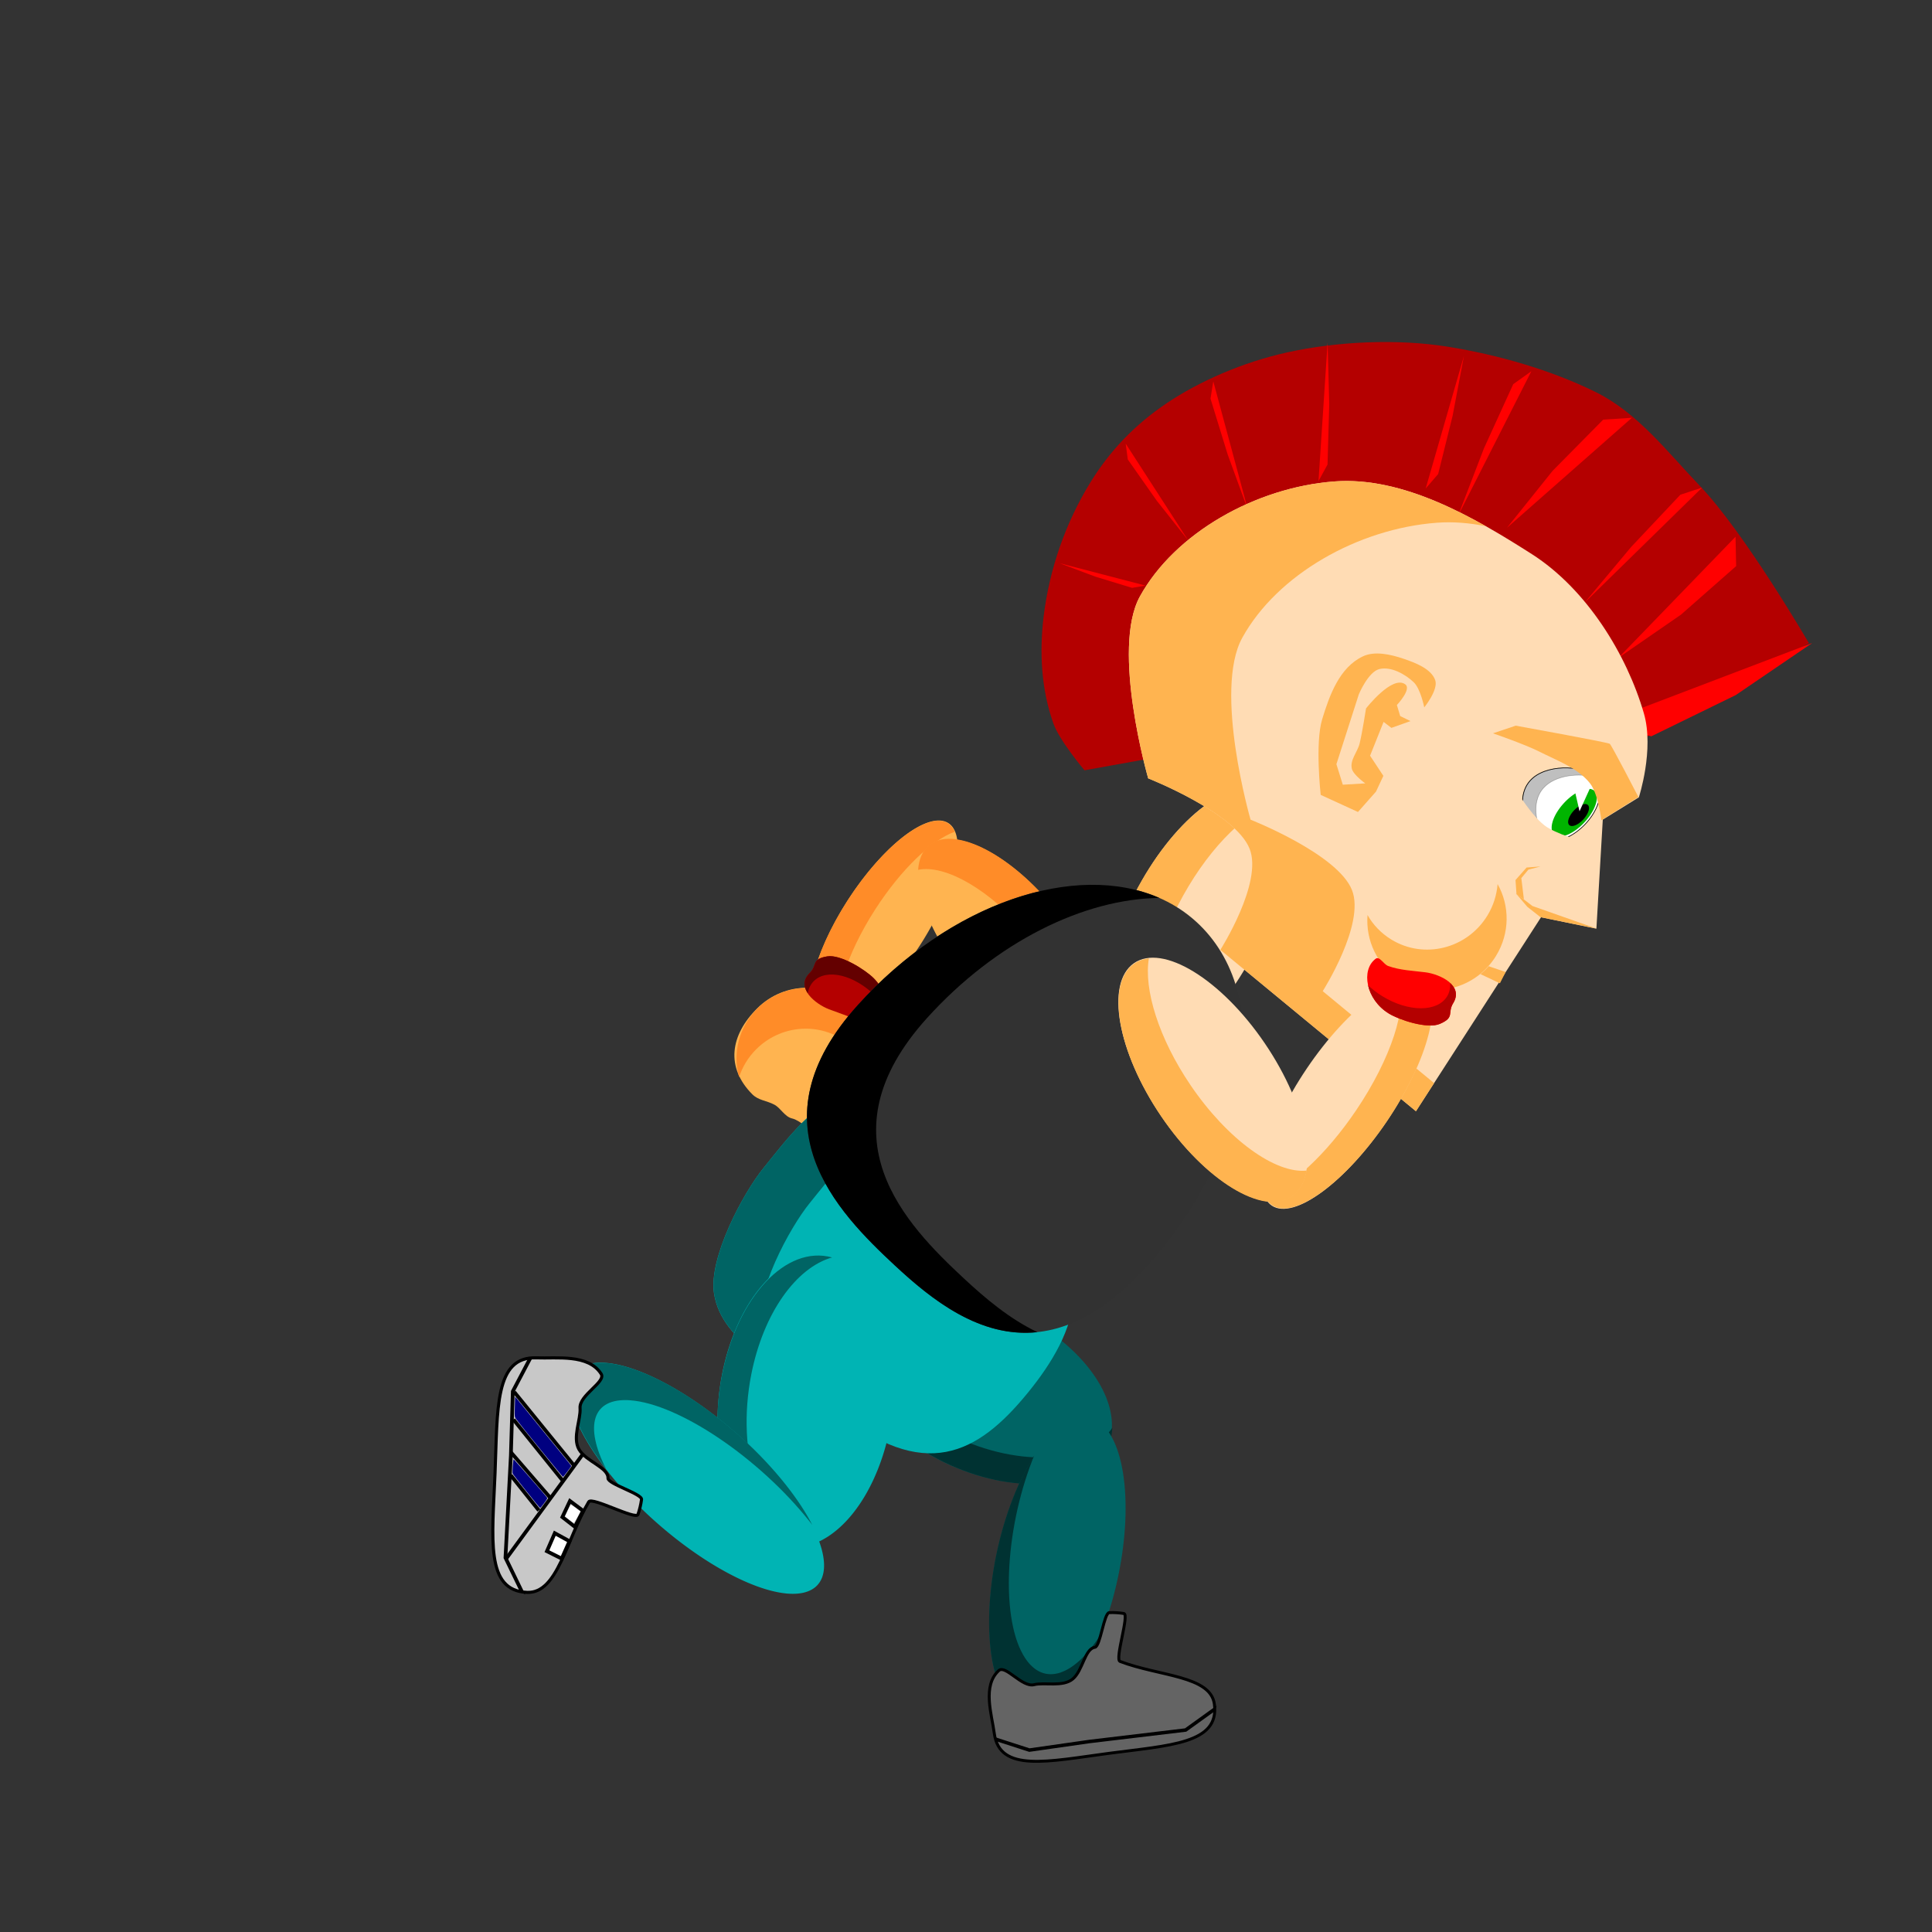 <?xml version="1.0" encoding="UTF-8" standalone="no"?>
<!-- Created with Inkscape (http://www.inkscape.org/) -->

<svg
   xmlns:dc="http://purl.org/dc/elements/1.1/"
   xmlns:cc="http://creativecommons.org/ns#"
   xmlns:rdf="http://www.w3.org/1999/02/22-rdf-syntax-ns#"
   xmlns:svg="http://www.w3.org/2000/svg"
   xmlns="http://www.w3.org/2000/svg"
   xmlns:sodipodi="http://sodipodi.sourceforge.net/DTD/sodipodi-0.dtd"
   xmlns:inkscape="http://www.inkscape.org/namespaces/inkscape"
   width="96"
   height="96"
   id="svg2985"
   version="1.1"
   inkscape:version="0.48.5 r10040"
   sodipodi:docname="run4.svg"
   inkscape:export-filename="C:\Users\Aezur\Pictures\My Game Art\Punk_Run\run4.png"
   inkscape:export-xdpi="90"
   inkscape:export-ydpi="90">
  <rect width="100%" height="100%" fill="#333333" stroke="none"/>
  <defs
     id="defs2987">
    <linearGradient
       id="linearGradient4111">
      <stop
         style="stop-color:#ffdcdc;stop-opacity:1;"
         offset="0"
         id="stop4113" />
      <stop
         style="stop-color:#ffb4b4;stop-opacity:1;"
         offset="1"
         id="stop4115" />
    </linearGradient>
    <linearGradient
       id="linearGradient3929">
      <stop
         style="stop-color:#00ff00;stop-opacity:1;"
         offset="0"
         id="stop3931" />
      <stop
         style="stop-color:#00a000;stop-opacity:1;"
         offset="1"
         id="stop3933" />
    </linearGradient>
    <linearGradient
       id="linearGradient3813">
      <stop
         style="stop-color:#ffc8c8;stop-opacity:1;"
         offset="0"
         id="stop3815" />
      <stop
         style="stop-color:#ffc896;stop-opacity:1;"
         offset="1"
         id="stop3817" />
    </linearGradient>
    <linearGradient
       id="linearGradient3803">
      <stop
         style="stop-color:#323232;stop-opacity:1;"
         offset="0"
         id="stop3805" />
      <stop
         style="stop-color:#dcdcdc;stop-opacity:1;"
         offset="1"
         id="stop3807" />
    </linearGradient>
    <linearGradient
       id="linearGradient3767">
      <stop
         style="stop-color:#ff9696;stop-opacity:1;"
         offset="0"
         id="stop3769" />
      <stop
         style="stop-color:#ffc896;stop-opacity:1;"
         offset="1"
         id="stop3771" />
    </linearGradient>
  </defs>
  <sodipodi:namedview
     id="base"
     pagecolor="#ffffff"
     bordercolor="#666666"
     borderopacity="1.0"
     inkscape:pageopacity="0.0"
     inkscape:pageshadow="2"
     inkscape:zoom="5.8920603"
     inkscape:cx="64.890325"
     inkscape:cy="40.616354"
     inkscape:current-layer="layer9"
     inkscape:document-units="px"
     showgrid="false"
     inkscape:window-width="1024"
     inkscape:window-height="716"
     inkscape:window-x="-8"
     inkscape:window-y="-8"
     inkscape:window-maximized="1" />
  <g
     inkscape:groupmode="layer"
     id="layer14"
     inkscape:label="L.L. Arm"
     transform="translate(0,-504)">
    <g
       style="display:inline"
       id="g4384-6"
       transform="matrix(0.158,0.052,-0.05,0.149,47.116,518.3)"
       inkscape:transform-center-x="1.5923187"
       inkscape:transform-center-y="3.3404423">
      <g
         transform="matrix(0.922,-0.054,-0.048,1.155,13.653,-36.547)"
         id="g4386-2">
        <path
           sodipodi:type="arc"
           style="fill:#ffb450;fill-opacity:1;fill-rule:nonzero;stroke:none"
           id="path4388-4"
           sodipodi:cx="96"
           sodipodi:cy="217.5"
           sodipodi:rx="8.909091"
           sodipodi:ry="20.879433"
           d="m 104.909,217.5 a 8.909,20.879 0 1 1 -17.818,0 8.909,20.879 0 1 1 17.818,0 z"
           transform="matrix(1.523,0.387,-0.377,1.486,-22.683,-156.207)" />
        <path
           style="fill:#ff8c28;fill-opacity:1;fill-rule:nonzero;stroke:none"
           d="m 49.342,173.23 c -7.494,-1.902 -17.094,10.442 -21.442,27.572 -4.348,17.13 -1.797,32.559 5.697,34.461 2.033,0.516 4.221,-0.009 6.417,-1.402 -5.064,-4.848 -6.35,-18.171 -2.657,-32.722 3.168,-12.482 9.126,-22.431 15.025,-26.17 -0.898,-0.859 -1.912,-1.453 -3.041,-1.739 z"
           id="path4390-5"
           inkscape:connector-curvature="0" />
      </g>
    </g>
  </g>
  <g
     inkscape:groupmode="layer"
     id="layer13"
     inkscape:label="L.U. Arm"
     transform="translate(0,-504)">
    <g
       style="display:inline"
       transform="matrix(-0.128,0.179,-0.167,-0.119,101.278,567.077)"
       id="g4367-4"
       inkscape:transform-center-x="3.2961971"
       inkscape:transform-center-y="-2.9716175">
      <g
         id="g4369-6"
         transform="matrix(0.91,0,0,0.944,3.026,9.749)">
        <g
           id="g3139">
          <g
             id="g3143"
             transform="translate(37.197,49.351)">
            <path
               transform="matrix(1.523,0.387,-0.377,1.486,-22.683,-156.207)"
               d="m 104.909,217.5 a 8.909,20.879 0 1 1 -17.818,0 8.909,20.879 0 1 1 17.818,0 z"
               sodipodi:ry="20.879433"
               sodipodi:rx="8.909091"
               sodipodi:cy="217.5"
               sodipodi:cx="96"
               id="path4371-0"
               style="fill:#ffb450;fill-opacity:1;fill-rule:nonzero;stroke:none"
               sodipodi:type="arc" />
            <path
               inkscape:connector-curvature="0"
               id="path4373-3"
               d="m 49.342,173.23 c -7.494,-1.902 -17.094,10.442 -21.442,27.572 -4.348,17.13 -1.797,32.559 5.697,34.461 2.033,0.516 4.221,-0.009 6.417,-1.402 -5.064,-4.848 -6.35,-18.171 -2.657,-32.722 3.168,-12.482 9.126,-22.431 15.025,-26.17 -0.898,-0.859 -1.912,-1.453 -3.041,-1.739 z"
               style="fill:#ff8c28;fill-opacity:1;fill-rule:nonzero;stroke:none" />
          </g>
        </g>
      </g>
    </g>
  </g>
  <g
     inkscape:groupmode="layer"
     id="layer2"
     inkscape:label="Neck"
     transform="translate(0,-504)">
    <g
       style="display:inline"
       id="g4348"
       transform="matrix(0.248,-0.077,0.072,0.231,40.737,502.802)">
      <g
         transform="matrix(0.79,0.483,-0.437,0.82,70.895,21.107)"
         id="g4344"
         inkscape:transform-center-y="8.6010613"
         inkscape:transform-center-x="4.9063018">
        <path
           sodipodi:type="arc"
           style="fill:#ffdcb4;fill-opacity:1;fill-rule:nonzero;stroke:none"
           id="path4341"
           sodipodi:cx="96"
           sodipodi:cy="217.5"
           sodipodi:rx="8.909091"
           sodipodi:ry="20.879433"
           d="m 104.909,217.5 c 0,11.531 -3.989,20.879 -8.909,20.879 -4.92,0 -8.909,-9.348 -8.909,-20.879 0,-11.531 3.989,-20.879 8.909,-20.879 4.92,0 8.909,9.348 8.909,20.879 z"
           transform="matrix(1.523,0.387,-0.377,1.486,-22.683,-156.207)" />
        <path
           style="fill:#ffb450;fill-opacity:1;fill-rule:nonzero;stroke:none"
           d="m 49.342,173.23 c -7.494,-1.902 -17.094,10.442 -21.442,27.572 -4.348,17.13 -1.797,32.559 5.697,34.461 2.033,0.516 4.221,-0.009 6.417,-1.402 -5.064,-4.848 -6.35,-18.171 -2.657,-32.722 3.168,-12.482 9.126,-22.431 15.025,-26.17 -0.898,-0.859 -1.912,-1.453 -3.041,-1.739 z"
           id="path4337"
           inkscape:connector-curvature="0" />
      </g>
    </g>
  </g>
  <g
     inkscape:groupmode="layer"
     id="layer11"
     inkscape:label="L. Thigh"
     transform="translate(0,-504)">
    <g
       style="display:inline"
       id="g4497-1"
       transform="matrix(0.109,-0.12,0.12,0.109,-18.112,563.215)"
       inkscape:transform-center-x="-3.2646182"
       inkscape:transform-center-y="2.5479348">
      <path
         transform="matrix(0.175,0.768,-1.135,0.118,613.044,144.632)"
         d="m 259.508,366.655 a 54.447,22.627 0 1 1 -108.894,0 54.447,22.627 0 1 1 108.894,0 z"
         sodipodi:ry="22.627417"
         sodipodi:rx="54.447224"
         sodipodi:cy="366.65475"
         sodipodi:cx="205.06096"
         id="path4471-2"
         style="fill:#006464;fill-opacity:1;fill-rule:evenodd;stroke:none"
         sodipodi:type="arc" />
      <path
         inkscape:connector-curvature="0"
         id="path4492-6"
         d="m 222.624,303.806 c -13.724,2.044 -20.642,21.69 -15.469,44.406 5.259,23.094 21.006,40.604 35.188,39.125 3.198,-0.334 6.041,-1.591 8.469,-3.625 -0.228,0.034 -0.456,0.07 -0.688,0.094 -14.181,1.479 -29.928,-16.031 -35.188,-39.125 -4.078,-17.908 -0.672,-33.902 7.688,-40.875 z"
         style="fill:#003232;fill-opacity:1;fill-rule:evenodd;stroke:none" />
    </g>
  </g>
  <g
     inkscape:groupmode="layer"
     id="layer12"
     inkscape:label="L. Calf"
     style="display:inline"
     transform="translate(0,-504)">
    <g
       style="display:inline"
       id="g4497-2-0"
       transform="matrix(-0.045,-0.254,-0.082,0.002,89.85,632.324)"
       inkscape:transform-center-y="5.0435673"
       inkscape:transform-center-x="0.71834289">
      <g
         id="g5243"
         transform="matrix(1.003,-1.68,0.088,0.851,-62.149,441.415)"
         inkscape:transform-center-x="27.204937"
         inkscape:transform-center-y="19.180234">
        <g
           inkscape:transform-center-x="-9"
           id="g5229">
          <path
             transform="matrix(0.175,0.768,-1.135,0.118,613.044,144.632)"
             d="m 259.508,366.655 a 54.447,22.627 0 1 1 -108.894,0 54.447,22.627 0 1 1 108.894,0 z"
             sodipodi:ry="22.627417"
             sodipodi:rx="54.447224"
             sodipodi:cy="366.65475"
             sodipodi:cx="205.06096"
             id="path4471-7-4"
             style="fill:#006464;fill-opacity:1;fill-rule:evenodd;stroke:none"
             sodipodi:type="arc" />
        </g>
        <path
           style="fill:#003232;fill-opacity:1;fill-rule:evenodd;stroke:none"
           d="m 222.624,303.806 c -13.724,2.044 -20.642,21.69 -15.469,44.406 5.259,23.094 21.006,40.604 35.188,39.125 3.198,-0.334 6.041,-1.591 8.469,-3.625 -0.228,0.034 -0.456,0.07 -0.688,0.094 -14.181,1.479 -29.928,-16.031 -35.188,-39.125 -4.078,-17.908 -0.672,-33.902 7.688,-40.875 z"
           id="path4492-7-9"
           inkscape:connector-curvature="0" />
      </g>
    </g>
  </g>
  <g
     inkscape:groupmode="layer"
     id="layer16"
     inkscape:label="L. Foot"
     transform="translate(0,-504)">
    <g
       style="display:inline"
       transform="matrix(0.149,-0.09,0.09,0.149,6.48,538.24)"
       id="g4541-2"
       inkscape:transform-center-y="0.12500678"
       inkscape:transform-center-x="-2.9661394">
      <g
         id="g5251"
         inkscape:transform-center-x="-4.6512467"
         inkscape:transform-center-y="19.419459"
         transform="matrix(0.916,0.4,-0.4,0.916,154.552,-2.155)">
        <g
           id="g5248">
          <path
             sodipodi:nodetypes="sssssssssss"
             inkscape:connector-curvature="0"
             id="path4502-4"
             d="m 127.994,391.903 c 0,11.377 -14.194,9.945 -31.703,9.945 -17.509,0 -31.703,1.432 -31.703,-9.945 0,-5.44 -1.67,-13.94 3.632,-17.622 2.11,-1.465 5.949,5.742 9.466,5.326 3.059,-0.362 8.004,1.818 11.159,-0.165 3.165,-1.989 4.54,-8.14 7.447,-8.14 1.573,0 3.87,-9.426 5.382,-9.282 1.4,0.133 2.764,0.405 4.086,0.797 1.604,0.476 -4.352,12.628 -2.878,13.424 10.608,5.729 25.113,7.4 25.113,15.66 z"
             style="fill:#646464;fill-opacity:1;fill-rule:evenodd;stroke:#000000;stroke-width:0.836px;stroke-linecap:butt;stroke-linejoin:miter;stroke-opacity:1" />
        </g>
        <path
           style="fill:none;stroke:#000000;stroke-width:0.995px;stroke-linecap:butt;stroke-linejoin:miter;stroke-opacity:1"
           d="m 64.612,393.525 9.278,4.419 17.33,-0.177 27.659,0.354 8.578,-4.596 -0.175,0.354"
           id="path4505-5"
           inkscape:connector-curvature="0" />
      </g>
    </g>
    <g
       style="display:inline"
       id="g4450-8"
       transform="matrix(-0.122,0.121,-0.121,-0.122,99.068,564.323)"
       inkscape:transform-center-x="2.3017855"
       inkscape:transform-center-y="2.6209066">
      <g
         transform="translate(17,-22.5)"
         id="g4407-8" />
      <g
         id="g3149"
         transform="translate(23.869,50.923)">
        <path
           transform="matrix(1.341,0,0,1.418,-45.887,-115.878)"
           style="fill:#ffb450;fill-opacity:1;fill-rule:evenodd;stroke:none;display:inline"
           d="m 188.318,241.443 c 0,7.713 -5.541,11.721 -13.84,11.721 -8.299,0 -15.026,-6.253 -15.026,-13.965 0,-7.713 6.727,-13.965 15.026,-13.965 2.733,0 7.095,0.07 9.202,1.653 1.63,1.224 1.171,3.754 2.224,5.338 0.852,1.282 0.162,3.142 0.605,4.507 0.578,1.782 1.808,2.894 1.808,4.711 z"
           id="path4397-1"
           inkscape:connector-curvature="0"
           sodipodi:nodetypes="ssssssss" />
        <path
           inkscape:connector-curvature="0"
           id="path4399-2"
           d="m 161.874,228.163 c -6.466,3.296 -10.906,9.942 -10.906,17.594 0,10.935 9.026,19.781 20.156,19.781 7.652,0 14.306,-4.172 17.719,-10.344 -2.766,1.403 -5.891,2.219 -9.219,2.219 -11.13,0 -20.156,-8.878 -20.156,-19.812 0,-3.417 0.855,-6.632 2.406,-9.438 z"
           style="fill:#ff8c28;fill-opacity:1;fill-rule:evenodd;stroke:none;display:inline"
           transform="translate(17,-22.5)" />
        <g
           id="g4446-1"
           transform="translate(-51.914,-21.445)">
          <path
             sodipodi:nodetypes="csssaaac"
             inkscape:connector-curvature="0"
             id="path4412-4"
             d="m 225.5,249.748 c 1.715,3.785 2.631,11.375 -3.375,11.375 -3.299,0 -3.118,2.602 -7.016,-0.154 C 211.911,258.708 210,250.452 210,246.998 c 0,-7.663 6.397,-13.369 11.375,-11.375 1.274,0.51 -0.181,2.771 0.096,4.115 0.725,3.523 2.545,6.734 4.029,10.01 z"
             style="fill:#b40000;fill-opacity:1;fill-rule:evenodd;stroke:none" />
          <path
             inkscape:connector-curvature="0"
             id="path4427-9"
             d="M 213.781,237.719 C 211.576,239.855 210,243.187 210,247 c 0,3.454 1.895,11.708 5.094,13.969 3.898,2.756 3.732,0.156 7.031,0.156 2.774,0 4.045,-1.634 4.469,-3.75 -1.145,0.787 -2.398,1.25 -3.719,1.25 -5.316,0 -9.625,-7.052 -9.625,-15.75 0,-1.808 0.189,-3.539 0.531,-5.156 z"
             style="fill:#640000;fill-opacity:1;fill-rule:evenodd;stroke:none" />
        </g>
      </g>
    </g>
  </g>
  <g
     inkscape:groupmode="layer"
     id="layer7"
     inkscape:label="Pelvis"
     style="display:inline"
     transform="translate(0,-504)">
    <g
       style="display:inline"
       id="g4467"
       transform="matrix(0.162,0.132,-0.16,0.196,80.798,490.251)"
       inkscape:transform-center-y="1.7987293"
       inkscape:transform-center-x="1.915874">
      <path
         sodipodi:nodetypes="ssssass"
         inkscape:connector-curvature="0"
         id="path4459"
         d="m 140.84,328.448 c 0,15.526 -5.528,26.539 -32.908,26.539 -16.051,0 -30.748,3.931 -39.809,-2.776 -6.395,-4.734 -9.767,-18.911 -9.767,-25.335 0,-6.112 -0.764,-17.674 5.038,-22.921 11.085,-10.026 27.936,-5.191 44.538,-5.191 27.38,0 32.908,14.159 32.908,29.684 z"
         style="fill:#00b4b4;fill-opacity:1;fill-rule:evenodd;stroke:none" />
      <path
         inkscape:connector-curvature="0"
         id="path4462"
         d="m 83.607,297.604 c -7.674,0.045 -14.676,1.331 -20.219,6.344 -5.802,5.247 -5.031,16.826 -5.031,22.938 0,6.424 3.386,20.578 9.781,25.312 6.325,4.682 15.42,4.199 25.781,3.469 -4.614,-0.32 -8.685,-1.359 -12,-3.812 -6.395,-4.734 -9.781,-18.92 -9.781,-25.344 0,-6.112 -0.739,-17.659 5.062,-22.906 3.706,-3.352 8.042,-5.047 12.812,-5.812 -2.173,-0.124 -4.32,-0.2 -6.406,-0.188 z"
         style="fill:#006464;fill-opacity:1;fill-rule:evenodd;stroke:none" />
    </g>
  </g>
  <g
     inkscape:groupmode="layer"
     id="layer3"
     inkscape:label="Torso"
     style="display:inline"
     transform="translate(0,-504)">
    <g
       style="display:inline"
       id="g4362"
       inkscape:transform-center-y="2.5572344"
       transform="matrix(0.119,0.168,-0.168,0.119,74.735,479.787)"
       inkscape:transform-center-x="2.9112505">
      <g
         id="g3127"
         transform="matrix(0.976,-0.218,0.218,0.976,120.649,114.162)">
        <path
           style="fill:#323232;fill-opacity:1;fill-rule:evenodd;stroke:none"
           d="m 126.916,234.072 c 0,38.467 -26.019,40.932 -45.248,40.659 -19.229,-0.273 -48.797,-2.192 -48.797,-40.659 0,-38.467 21.053,-69.65 47.023,-69.65 25.97,0 47.023,31.183 47.023,69.65 z"
           id="path4354"
           inkscape:connector-curvature="0"
           sodipodi:nodetypes="szsss" />
        <path
           style="fill:#000000;fill-opacity:1;fill-rule:evenodd;stroke:none"
           d="m 69.527,166.137 c -20.972,7.004 -36.656,34.757 -36.656,67.938 0,38.467 29.583,40.383 48.813,40.656 12.139,0.172 26.985,-0.746 36.281,-11.125 -7.127,2.139 -14.887,2.379 -21.781,2.281 -19.229,-0.273 -48.813,-2.19 -48.813,-40.656 0,-24.931 8.863,-46.788 22.156,-59.094 z"
           id="path4357"
           inkscape:connector-curvature="0" />
      </g>
    </g>
  </g>
  <g
     inkscape:groupmode="layer"
     id="layer5"
     inkscape:label="R.L. Arm"
     transform="translate(0,-504)" />
  <g
     inkscape:groupmode="layer"
     id="layer8"
     inkscape:label="R. Thigh"
     transform="translate(0,-504)"
     style="display:inline">
    <g
       style="display:inline"
       id="g4497"
       transform="matrix(0.155,0.069,-0.069,0.155,27.8,504.031)"
       inkscape:transform-center-x="0.98700353"
       inkscape:transform-center-y="4.8007312">
      <path
         transform="matrix(0.175,0.768,-1.135,0.118,613.044,144.632)"
         d="m 259.508,366.655 a 54.447,22.627 0 1 1 -108.894,0 54.447,22.627 0 1 1 108.894,0 z"
         sodipodi:ry="22.627417"
         sodipodi:rx="54.447224"
         sodipodi:cy="366.65475"
         sodipodi:cx="205.06096"
         id="path4471"
         style="fill:#00b4b4;fill-opacity:1;fill-rule:evenodd;stroke:none"
         sodipodi:type="arc" />
      <path
         inkscape:connector-curvature="0"
         id="path4492"
         d="m 222.624,303.806 c -13.724,2.044 -20.642,21.69 -15.469,44.406 5.259,23.094 21.006,40.604 35.188,39.125 3.198,-0.334 6.041,-1.591 8.469,-3.625 -0.228,0.034 -0.456,0.07 -0.688,0.094 -14.181,1.479 -29.928,-16.031 -35.188,-39.125 -4.078,-17.908 -0.672,-33.902 7.688,-40.875 z"
         style="fill:#006464;fill-opacity:1;fill-rule:evenodd;stroke:none" />
    </g>
  </g>
  <g
     inkscape:groupmode="layer"
     id="layer10"
     inkscape:label="R. Calf"
     transform="translate(0,-504)">
    <g
       inkscape:transform-center-y="-4.936658"
       inkscape:transform-center-x="-30.350535"
       transform="matrix(0.861,0.156,-0.079,1.221,160.599,-20.32)"
       id="g4569">
      <g
         id="g4571"
         transform="matrix(0.456,0.436,-0.39,0.509,149.365,97.181)" />
    </g>
    <g
       style="display:inline"
       id="g4497-2"
       transform="matrix(0.048,0.303,0.07,-0.01,-5.87,500.959)"
       inkscape:transform-center-y="-3.1772255"
       inkscape:transform-center-x="4.410313">
      <g
         id="g4771"
         transform="matrix(0.791,2.081,-0.108,0.979,118.712,-426.178)"
         inkscape:transform-center-x="9.7794977"
         inkscape:transform-center-y="38.591984">
        <path
           sodipodi:type="arc"
           style="fill:#00b4b4;fill-opacity:1;fill-rule:evenodd;stroke:none"
           id="path4471-7"
           sodipodi:cx="205.06096"
           sodipodi:cy="366.65475"
           sodipodi:rx="54.447224"
           sodipodi:ry="22.627417"
           d="m 259.508,366.655 a 54.447,22.627 0 1 1 -108.894,0 54.447,22.627 0 1 1 108.894,0 z"
           transform="matrix(0.175,0.768,-1.135,0.118,613.044,144.632)" />
        <path
           style="fill:#006464;fill-opacity:1;fill-rule:evenodd;stroke:none"
           d="m 222.624,303.806 c -13.724,2.044 -20.642,21.69 -15.469,44.406 5.259,23.094 21.006,40.604 35.188,39.125 3.198,-0.334 6.041,-1.591 8.469,-3.625 -0.228,0.034 -0.456,0.07 -0.688,0.094 -14.181,1.479 -29.928,-16.031 -35.188,-39.125 -4.078,-17.908 -0.672,-33.902 7.688,-40.875 z"
           id="path4492-7"
           inkscape:connector-curvature="0" />
      </g>
    </g>
  </g>
  <g
     inkscape:groupmode="layer"
     id="layer9"
     inkscape:label="R. Foot"
     transform="translate(0,-504)">
    <g
       style="display:inline"
       id="g5276"
       transform="matrix(-0.026,0.182,-0.182,-0.026,110.495,519.541)"
       inkscape:transform-center-x="-0.26376135"
       inkscape:transform-center-y="2.9424086">
      <g
         inkscape:transform-center-y="4.1100736"
         inkscape:transform-center-x="-15.090521"
         transform="matrix(0.453,0.892,-0.892,0.453,615.005,216.508)"
         id="g4507">
        <g
           inkscape:transform-center-x="18.384776"
           transform="matrix(0.36,-0.933,0.933,0.36,-337.747,248.844)"
           id="g4541">
          <path
             sodipodi:nodetypes="sssssssssss"
             inkscape:connector-curvature="0"
             id="path4502"
             d="m 127.994,391.903 c 0,11.377 -14.194,9.945 -31.703,9.945 -17.509,0 -31.703,1.432 -31.703,-9.945 0,-5.44 -1.67,-13.94 3.632,-17.622 2.11,-1.465 5.949,5.742 9.466,5.326 3.059,-0.362 8.004,1.818 11.159,-0.165 3.165,-1.989 4.54,-8.14 7.447,-8.14 1.573,0 3.87,-9.426 5.382,-9.282 1.4,0.133 2.764,0.405 4.086,0.797 1.604,0.476 -4.352,12.628 -2.878,13.424 10.608,5.729 25.113,7.4 25.113,15.66 z"
             style="fill:#c8c8c8;fill-opacity:1;fill-rule:evenodd;stroke:#000000;stroke-width:0.836px;stroke-linecap:butt;stroke-linejoin:miter;stroke-opacity:1" />
          <path
             inkscape:connector-curvature="0"
             id="path4505"
             d="m 64.612,393.525 9.278,4.419 17.33,-0.177 27.659,0.354 8.578,-4.596 -0.175,0.354"
             style="fill:none;stroke:#000000;stroke-width:0.995px;stroke-linecap:butt;stroke-linejoin:miter;stroke-opacity:1" />
        </g>
      </g>
      <path
         inkscape:connector-curvature="0"
         id="path5256"
         d="m 368.226,395.469 30.759,16.44 0,0.177"
         style="fill:none;stroke:#000000;stroke-width:1px;stroke-linecap:butt;stroke-linejoin:miter;stroke-opacity:1" />
      <path
         inkscape:connector-curvature="0"
         id="path5258"
         d="m 371.408,397.414 -17.324,18.738"
         style="fill:none;stroke:#000000;stroke-width:1px;stroke-linecap:butt;stroke-linejoin:miter;stroke-opacity:1" />
      <path
         inkscape:connector-curvature="0"
         id="path5260"
         d="m 376.181,399.535 -14.672,15.733"
         style="fill:none;stroke:#000000;stroke-width:1px;stroke-linecap:butt;stroke-linejoin:miter;stroke-opacity:1" />
      <path
         sodipodi:nodetypes="cc"
         inkscape:connector-curvature="0"
         id="path5262"
         d="m 380.954,402.54 -10.607,12.198"
         style="fill:#000080;stroke:#000000;stroke-width:1px;stroke-linecap:butt;stroke-linejoin:miter;stroke-opacity:1" />
      <path
         sodipodi:nodetypes="cc"
         inkscape:connector-curvature="0"
         id="path5264"
         d="m 384.843,405.015 -8.309,8.839"
         style="fill:none;stroke:#000000;stroke-width:1px;stroke-linecap:butt;stroke-linejoin:miter;stroke-opacity:1" />
      <path
         inkscape:connector-curvature="0"
         id="path5266"
         d="m 356.141,414.822 c 0.496,-0.523 3.869,-4.172 7.495,-8.11 3.626,-3.938 6.928,-7.506 7.338,-7.929 l 0.746,-0.769 1.612,0.858 c 0.886,0.472 1.613,0.913 1.615,0.981 0.003,0.125 -12.396,13.498 -13.581,14.646 -0.634,0.615 -0.69,0.632 -2.856,0.854 -1.215,0.125 -2.448,0.27 -2.74,0.323 -0.523,0.096 -0.518,0.084 0.372,-0.854 l 0,0 z"
         style="fill:#000080;fill-opacity:1;fill-rule:nonzero;stroke:none" />
      <path
         inkscape:connector-curvature="0"
         id="path5268"
         d="m 372.121,413.721 c 0,-0.089 8.057,-9.437 8.841,-10.257 0.308,-0.323 0.353,-0.311 1.748,0.432 0.787,0.42 1.432,0.809 1.432,0.866 0,0.148 -7.875,8.521 -8.16,8.676 -0.293,0.16 -3.861,0.421 -3.861,0.283 z"
         style="fill:#000080;fill-opacity:1;fill-rule:nonzero;stroke:none" />
      <path
         inkscape:connector-curvature="0"
         id="path5270"
         d="m 383.252,393.171 -2.121,3.889 4.596,1.414 2.121,-3.712 z"
         style="fill:none;stroke:#000000;stroke-width:1px;stroke-linecap:butt;stroke-linejoin:miter;stroke-opacity:1" />
      <path
         inkscape:connector-curvature="0"
         id="path5272"
         d="m 391.914,395.646 -1.591,4.243 5.127,1.414 1.414,-4.243 z"
         style="fill:#ffffff;stroke:#000000;stroke-width:1px;stroke-linecap:butt;stroke-linejoin:miter;stroke-opacity:1" />
      <path
         inkscape:connector-curvature="0"
         id="path5274"
         d="m 383.886,397.303 c -0.778,-0.244 -1.519,-0.479 -1.648,-0.521 -0.204,-0.068 0.154,-0.865 1.28,-2.85 0.065,-0.115 3.362,1.168 3.316,1.29 -0.155,0.413 -1.367,2.538 -1.445,2.532 -0.049,-0.004 -0.725,-0.207 -1.503,-0.451 z"
         style="fill:#ffffff;fill-opacity:1;fill-rule:nonzero;stroke:none" />
    </g>
  </g>
  <g
     inkscape:groupmode="layer"
     id="layer6"
     inkscape:label="R. Hand"
     transform="translate(0,-504)" />
  <g
     inkscape:groupmode="layer"
     id="layer15"
     inkscape:label="L. Hand"
     transform="translate(0,-504)" />
  <g
     id="layer1"
     inkscape:label="Head"
     inkscape:groupmode="layer"
     style="display:inline"
     transform="translate(0,-504)">
    <g
       id="g4199"
       inkscape:transform-center-y="-3.4272653"
       transform="matrix(0.208,0.159,-0.16,0.181,64.316,505.03)"
       inkscape:transform-center-x="-8.238249"
       inkscape:export-filename="C:\Users\Aezur\Pictures\My Game Art\head.png"
       inkscape:export-xdpi="90"
       inkscape:export-ydpi="90">
      <g
         id="g4304"
         transform="matrix(0.33,0,0,0.33,-38.458,-21.27)">
        <g
           style="fill:#b40000;fill-opacity:1"
           transform="translate(-32,-636)"
           id="g4242">
          <path
             style="fill:#b40000;fill-opacity:1;stroke:none"
             d="m 573.938,923.292 34.648,-109.071 c 0,0 -70.128,-30.557 -107.48,-36.77 -26.506,-4.408 -54.349,-12.688 -80.61,-7 -27.835,6.029 -56.421,18.602 -80.782,33.355 -25.569,15.485 -50.394,39.789 -67.711,64.154 -15.286,21.507 -26.819,47.474 -32.527,70.711 -5.708,23.236 -6.322,45.506 -2.828,67.882 4.648,29.765 15.468,59.108 31.113,84.853 11.61,19.105 26.672,37.07 45.255,49.497 9.173,6.135 31.113,11.314 31.113,11.314 l 33.941,-43.841 -59.397,-50.912 -3.536,-76.367 37.477,-76.368 70.711,-25.456 100.409,18.385 z"
             id="path4235"
             inkscape:connector-curvature="0"
             sodipodi:nodetypes="ccsssszasscccccccc" />
        </g>
        <path
           inkscape:connector-curvature="0"
           id="path4264"
           d="m 504.182,153.208 -4.364,104.585 10.542,-45.19 5.301,-45.047 z"
           style="fill:#ff0000;fill-opacity:1;stroke:none" />
        <path
           style="fill:#ff0000;fill-opacity:1;stroke:none"
           d="m 413.981,133.456 -11.961,102.088 -2.036,-45.66 2.305,-44.584 z"
           id="path4266"
           inkscape:connector-curvature="0" />
        <path
           inkscape:connector-curvature="0"
           id="path4268"
           d="m 470.981,141.456 -6.834,102.088 -1.163,-45.66 1.317,-44.584 z"
           style="fill:#ff0000;fill-opacity:1;stroke:none" />
        <path
           style="fill:#ff0000;fill-opacity:1;stroke:none"
           d="m 352.779,148.54 23.517,99.577 -14.551,-43.295 -11.864,-42.996 z"
           id="path4270"
           inkscape:connector-curvature="0" />
        <path
           inkscape:connector-curvature="0"
           id="path4272"
           d="m 351.902,246.841 -34.107,-80.368 17.994,34.086 15.978,34.363 z"
           style="fill:#ff0000;fill-opacity:1;stroke:none" />
        <path
           style="fill:#ff0000;fill-opacity:1;stroke:none"
           d="m 302.781,283.863 -48.987,-72.267 24.239,29.969 22.314,30.63 z"
           id="path4274"
           inkscape:connector-curvature="0" />
        <path
           inkscape:connector-curvature="0"
           id="path4276"
           d="m 219.26,274.274 64.315,50.855 -30.281,-20.095 -28.686,-21.162 z"
           style="fill:#ff0000;fill-opacity:1;stroke:none" />
        <path
           style="fill:#ff0000;fill-opacity:1;stroke:none"
           d="m 205.204,338.427 64.143,24.371 -29.068,-7.883 -28.162,-9.451 z"
           id="path4278"
           inkscape:connector-curvature="0" />
        <path
           inkscape:connector-curvature="0"
           id="path4280"
           d="m 267.933,401.36 -45.759,21.543 20.737,-6.968 20.091,-8.354 z"
           style="fill:#ff0000;fill-opacity:1;stroke:none" />
        <path
           inkscape:connector-curvature="0"
           id="path4282"
           d="m 518.068,295.568 59.824,-118.735 -13.145,54.872 -20.746,52.552 z"
           style="fill:#ff0000;fill-opacity:1;stroke:none" />
        <path
           style="fill:#ffdcb4;fill-opacity:1;stroke:none"
           d="m 422.864,239.123 c -39.711,3.649 -85.42,10.219 -113.137,38.891 -31.697,32.789 -49.133,86.12 -40.069,130.815 7.537,37.168 73.068,87.21 73.068,87.21 0,0 50.719,-16.077 70.711,-3.536 18.789,11.788 25.927,61.283 25.927,61.283 l 146.135,5.893 -20.035,-143.778 28.284,-15.321 -38.891,-56.569 7.071,-24.749 c 0,0 -11.474,-29.587 -29.951,-43.64 -29.716,-22.6 -71.936,-39.915 -109.113,-36.499 z"
           id="path4076"
           inkscape:connector-curvature="0"
           sodipodi:nodetypes="ssscsccccccss" />
        <path
           style="fill:#ffb450;fill-opacity:1;stroke:none"
           d="m 392.252,242.741 c -30.876,4.735 -61.765,13.8 -82.531,35.281 -31.697,32.789 -49.126,86.118 -40.062,130.812 7.537,37.168 73.062,87.219 73.062,87.219 0,0 50.728,-16.073 70.719,-3.531 18.789,11.788 25.938,61.281 25.938,61.281 l 146.125,5.875 -2.906,-20.844 -83.219,-3.375 c 0,0 -7.148,-49.494 -25.938,-61.281 -19.991,-12.542 -70.719,3.531 -70.719,3.531 0,0 -65.525,-50.051 -73.062,-87.219 -9.064,-44.695 8.366,-98.024 40.062,-130.812 6.594,-6.821 14.224,-12.36 22.531,-16.938 z"
           id="path4172"
           inkscape:connector-curvature="0" />
        <path
           style="fill:none;stroke:none"
           d="m 562.916,417.566 -14.731,4.714 -3.241,-23.865 -0.884,30.641 20.624,-5.893"
           id="path4157"
           inkscape:connector-curvature="0" />
        <path
           style="fill:#ffb450;fill-opacity:1;stroke:none"
           d="m 593.705,400.507 -36.234,13.081 -12.062,0 10.114,2.34 9.698,0.16 z"
           id="path4185"
           inkscape:connector-curvature="0"
           sodipodi:nodetypes="cccccc" />
        <g
           id="g4149"
           transform="translate(-92.196,115.005)">
          <g
             transform="translate(-77.782,-41.543)"
             id="g4145">
            <path
               style="fill:#ffffff;fill-opacity:1;fill-rule:evenodd;stroke:#000000;stroke-width:0.388px;stroke-linecap:butt;stroke-linejoin:miter;stroke-opacity:1"
               d="m 719.003,278.081 c 0,14.396 -6.955,26.066 -15.534,26.066 -8.579,0 -24.902,-10.821 -24.902,-25.216 0,-14.396 16.323,-26.916 24.902,-26.916 8.579,0 15.534,11.67 15.534,26.066 z"
               id="path4121"
               inkscape:connector-curvature="0"
               sodipodi:nodetypes="sssss" />
            <path
               inkscape:connector-curvature="0"
               id="path4131"
               d="m 703.472,252.015 c -8.579,0 -24.906,12.51 -24.906,26.906 0,14.396 16.327,25.219 24.906,25.219 2.004,0 3.929,-0.653 5.688,-1.812 -8.898,-1.916 -22.031,-11.949 -22.031,-24.875 0,-11.253 9.954,-21.342 18.406,-25.219 -0.673,-0.149 -1.365,-0.219 -2.062,-0.219 z"
               style="opacity:0.25;fill:#000000;fill-opacity:1;fill-rule:evenodd;stroke:#000000;stroke-width:0.388px;stroke-linecap:butt;stroke-linejoin:miter;stroke-opacity:1" />
          </g>
          <path
             sodipodi:type="arc"
             style="fill:#00b400;fill-opacity:1;fill-rule:evenodd;stroke:none"
             id="path4123"
             sodipodi:cx="639.63702"
             sodipodi:cy="318.04117"
             sodipodi:rx="19.150808"
             sodipodi:ry="19.740065"
             d="m 658.788,318.041 a 19.151,19.74 0 1 1 -38.302,0 19.151,19.74 0 1 1 38.302,0 z"
             transform="matrix(0.424,0,0,0.935,360.852,-61.002)" />
          <path
             sodipodi:type="arc"
             style="fill:#000000;fill-opacity:1;fill-rule:evenodd;stroke:none"
             id="path4125"
             sodipodi:cx="641.11017"
             sodipodi:cy="313.32712"
             sodipodi:rx="8.8388348"
             sodipodi:ry="9.7227182"
             d="m 649.949,313.327 a 8.839,9.723 0 1 1 -17.678,0 8.839,9.723 0 1 1 17.678,0 z"
             transform="matrix(0.423,0,0,0.877,363.652,-38.868)" />
          <path
             style="fill:#ffffff;fill-opacity:1;stroke:none"
             d="m 623.788,225.174 10.032,8.525 -5.732,-20.656 z"
             id="path4127"
             inkscape:connector-curvature="0" />
        </g>
        <path
           sodipodi:nodetypes="csccsscc"
           style="fill:#ffb450;fill-opacity:1;stroke:none"
           d="m 561.62,319.279 c 0,0 -31.289,-15.556 -32.704,-15.556 -1.414,0 -47.553,26.693 -47.553,26.693 l -6.892,12.423 c 0,0 17.76,-6.59 27,-8.5 11.157,-2.306 23.008,-6.497 34,-3.5 7.59,2.07 19,14 19,14 z"
           id="path4187"
           inkscape:connector-curvature="0" />
        <path
           style="fill:#ffb450;fill-opacity:1;stroke:none"
           d="m 546.022,413.74 -5.793,-6.603 0,-10.43 5.657,-5.834 -4.066,6.187 0.177,6.894 9.233,9.576 z"
           id="path4189"
           inkscape:connector-curvature="0"
           sodipodi:nodetypes="cccccccc" />
        <path
           style="fill:#ffb450;fill-opacity:1;stroke:none"
           d="m 446.184,416.152 0,16.971 -22.627,5.657 c 0,0 -22.313,-23.513 -28.284,-38.184 -5.919,-14.542 -12.33,-32.146 -6.364,-46.669 2.938,-7.152 11.149,-11.418 18.385,-14.142 6.852,-2.58 15.87,-5.538 21.92,-1.414 5.112,3.485 5.657,17.678 5.657,17.678 0,0 -8.681,-7.856 -14.142,-8.485 -6.887,-0.793 -15.813,0.693 -19.799,6.364 -3.933,5.595 0.707,20.506 0.707,20.506 l 16.971,43.134 10.607,7.778 9.192,-9.192 c 0,0 -8.34,0.303 -11.314,-2.121 -4.343,-3.54 -3.977,-10.488 -6.364,-15.556 -3.189,-6.774 -10.607,-19.799 -10.607,-19.799 0,0 -1.546,-26.758 7.778,-26.87 4.696,-0.057 4.243,13.435 4.243,13.435 l 5.657,4.243 6.364,-1.414 -5.657,10.607 -5.657,0 7.071,21.92 13.435,4.95 z"
           id="path4195"
           inkscape:connector-curvature="0"
           sodipodi:nodetypes="cccsssscssccccsscscccccccc" />
        <path
           style="fill:#ffb450;fill-opacity:1;stroke:none"
           d="M 571.099,456.533 539.598,468.294 c 0,0 -10.861,17.81 -9.499,16.546 1.362,-1.264 10.751,-12.968 10.751,-12.968 l 32.073,-7.551 z"
           id="path4197"
           inkscape:connector-curvature="0" />
        <path
           sodipodi:nodetypes="cscccc"
           inkscape:connector-curvature="0"
           id="path4302"
           d="m 554.5,362.5 c 0,0 -14.693,6.496 -22.5,6.5 -11.447,0.005 -33,-9.5 -33,-9.5 l 26,28 29.5,-6 z"
           style="fill:#ffdcb4;fill-opacity:1;stroke:none" />
      </g>
    </g>
    <g
       style="display:inline"
       id="g4384"
       transform="matrix(-0.177,-0.062,0.06,-0.167,62.564,593.911)"
       inkscape:transform-center-x="-2.3374075"
       inkscape:transform-center-y="-3.7713231">
      <g
         transform="matrix(0.922,-0.054,-0.048,1.155,13.653,-36.547)"
         id="g4386">
        <path
           sodipodi:type="arc"
           style="fill:#ffdcb4;fill-opacity:1;fill-rule:nonzero;stroke:none"
           id="path4388"
           sodipodi:cx="96"
           sodipodi:cy="217.5"
           sodipodi:rx="8.909091"
           sodipodi:ry="20.879433"
           d="m 104.909,217.5 c 0,11.531 -3.989,20.879 -8.909,20.879 -4.92,0 -8.909,-9.348 -8.909,-20.879 0,-11.531 3.989,-20.879 8.909,-20.879 4.92,0 8.909,9.348 8.909,20.879 z"
           transform="matrix(1.523,0.387,-0.377,1.486,-22.683,-156.207)" />
        <path
           style="fill:#ffb450;fill-opacity:1;fill-rule:nonzero;stroke:none"
           d="m 49.342,173.23 c -7.494,-1.902 -17.094,10.442 -21.442,27.572 -4.348,17.13 -1.797,32.559 5.697,34.461 2.033,0.516 4.221,-0.009 6.417,-1.402 -5.064,-4.848 -6.35,-18.171 -2.657,-32.722 3.168,-12.482 9.126,-22.431 15.025,-26.17 -0.898,-0.859 -1.912,-1.453 -3.041,-1.739 z"
           id="path4390"
           inkscape:connector-curvature="0" />
      </g>
    </g>
  </g>
  <g
     inkscape:groupmode="layer"
     id="layer4"
     inkscape:label="R.U. Arm"
     transform="translate(0,-504)">
    <g
       style="display:inline"
       transform="matrix(0.163,-0.186,0.174,0.152,18.388,534.464)"
       id="g4367"
       inkscape:transform-center-x="-2.2381136"
       inkscape:transform-center-y="3.5519524">
      <g
         id="g4369"
         transform="matrix(0.91,0,0,0.944,3.026,9.749)">
        <path
           transform="matrix(1.523,0.387,-0.377,1.486,-22.683,-156.207)"
           d="m 104.909,217.5 c 0,11.531 -3.989,20.879 -8.909,20.879 -4.92,0 -8.909,-9.348 -8.909,-20.879 0,-11.531 3.989,-20.879 8.909,-20.879 4.92,0 8.909,9.348 8.909,20.879 z"
           sodipodi:ry="20.879433"
           sodipodi:rx="8.909091"
           sodipodi:cy="217.5"
           sodipodi:cx="96"
           id="path4371"
           style="fill:#ffdcb4;fill-opacity:1;fill-rule:nonzero;stroke:none"
           sodipodi:type="arc" />
        <path
           inkscape:connector-curvature="0"
           id="path4373"
           d="m 49.342,173.23 c -7.494,-1.902 -17.094,10.442 -21.442,27.572 -4.348,17.13 -1.797,32.559 5.697,34.461 2.033,0.516 4.221,-0.009 6.417,-1.402 -5.064,-4.848 -6.35,-18.171 -2.657,-32.722 3.168,-12.482 9.126,-22.431 15.025,-26.17 -0.898,-0.859 -1.912,-1.453 -3.041,-1.739 z"
           style="fill:#ffb450;fill-opacity:1;fill-rule:nonzero;stroke:none" />
      </g>
    </g>
    <g
       style="display:inline"
       id="g4450"
       transform="matrix(0.026,-0.172,0.172,0.026,4.371,543.171)"
       inkscape:transform-center-x="0.23679923"
       inkscape:transform-center-y="-2.6323794">
      <g
         id="g3131">
        <g
           id="g3132"
           transform="matrix(0.921,0.39,-0.39,0.921,114.059,18.314)">
          <g
             transform="translate(-113.678,129.817)"
             id="g4407">
            <path
               sodipodi:nodetypes="ssssssss"
               inkscape:connector-curvature="0"
               id="path4397"
               d="m 188.318,241.443 c 0,7.713 -5.541,11.721 -13.84,11.721 -8.299,0 -15.026,-6.253 -15.026,-13.965 0,-7.713 6.727,-13.965 15.026,-13.965 2.733,0 7.095,0.07 9.202,1.653 1.63,1.224 1.171,3.754 2.224,5.338 0.852,1.282 0.162,3.142 0.605,4.507 0.578,1.782 1.808,2.894 1.808,4.711 z"
               style="fill:#ffdcb4;fill-opacity:1;fill-rule:evenodd;stroke:none"
               transform="matrix(1.341,0,0,1.418,-62.887,-93.378)" />
            <path
               style="fill:#ffb450;fill-opacity:1;fill-rule:evenodd;stroke:none"
               d="m 161.874,228.163 c -6.466,3.296 -10.906,9.942 -10.906,17.594 0,10.935 9.026,19.781 20.156,19.781 7.652,0 14.306,-4.172 17.719,-10.344 -2.766,1.403 -5.891,2.219 -9.219,2.219 -11.13,0 -20.156,-8.878 -20.156,-19.812 0,-3.417 0.855,-6.632 2.406,-9.438 z"
               id="path4399"
               inkscape:connector-curvature="0" />
          </g>
          <g
             transform="translate(-182.592,130.872)"
             id="g4446">
            <path
               style="fill:#ff0000;fill-opacity:1;fill-rule:evenodd;stroke:none"
               d="m 225.5,249.748 c 1.715,3.785 2.631,11.375 -3.375,11.375 -3.299,0 -3.118,2.602 -7.016,-0.154 C 211.911,258.708 210,250.452 210,246.998 c 0,-7.663 6.397,-13.369 11.375,-11.375 1.274,0.51 -0.181,2.771 0.096,4.115 0.725,3.523 2.545,6.734 4.029,10.01 z"
               id="path4412"
               inkscape:connector-curvature="0"
               sodipodi:nodetypes="csssaaac" />
            <path
               style="fill:#b40000;fill-opacity:1;fill-rule:evenodd;stroke:none"
               d="M 213.781,237.719 C 211.576,239.855 210,243.187 210,247 c 0,3.454 1.895,11.708 5.094,13.969 3.898,2.756 3.732,0.156 7.031,0.156 2.774,0 4.045,-1.634 4.469,-3.75 -1.145,0.787 -2.398,1.25 -3.719,1.25 -5.316,0 -9.625,-7.052 -9.625,-15.75 0,-1.808 0.189,-3.539 0.531,-5.156 z"
               id="path4427"
               inkscape:connector-curvature="0" />
          </g>
        </g>
      </g>
    </g>
  </g>
</svg>
